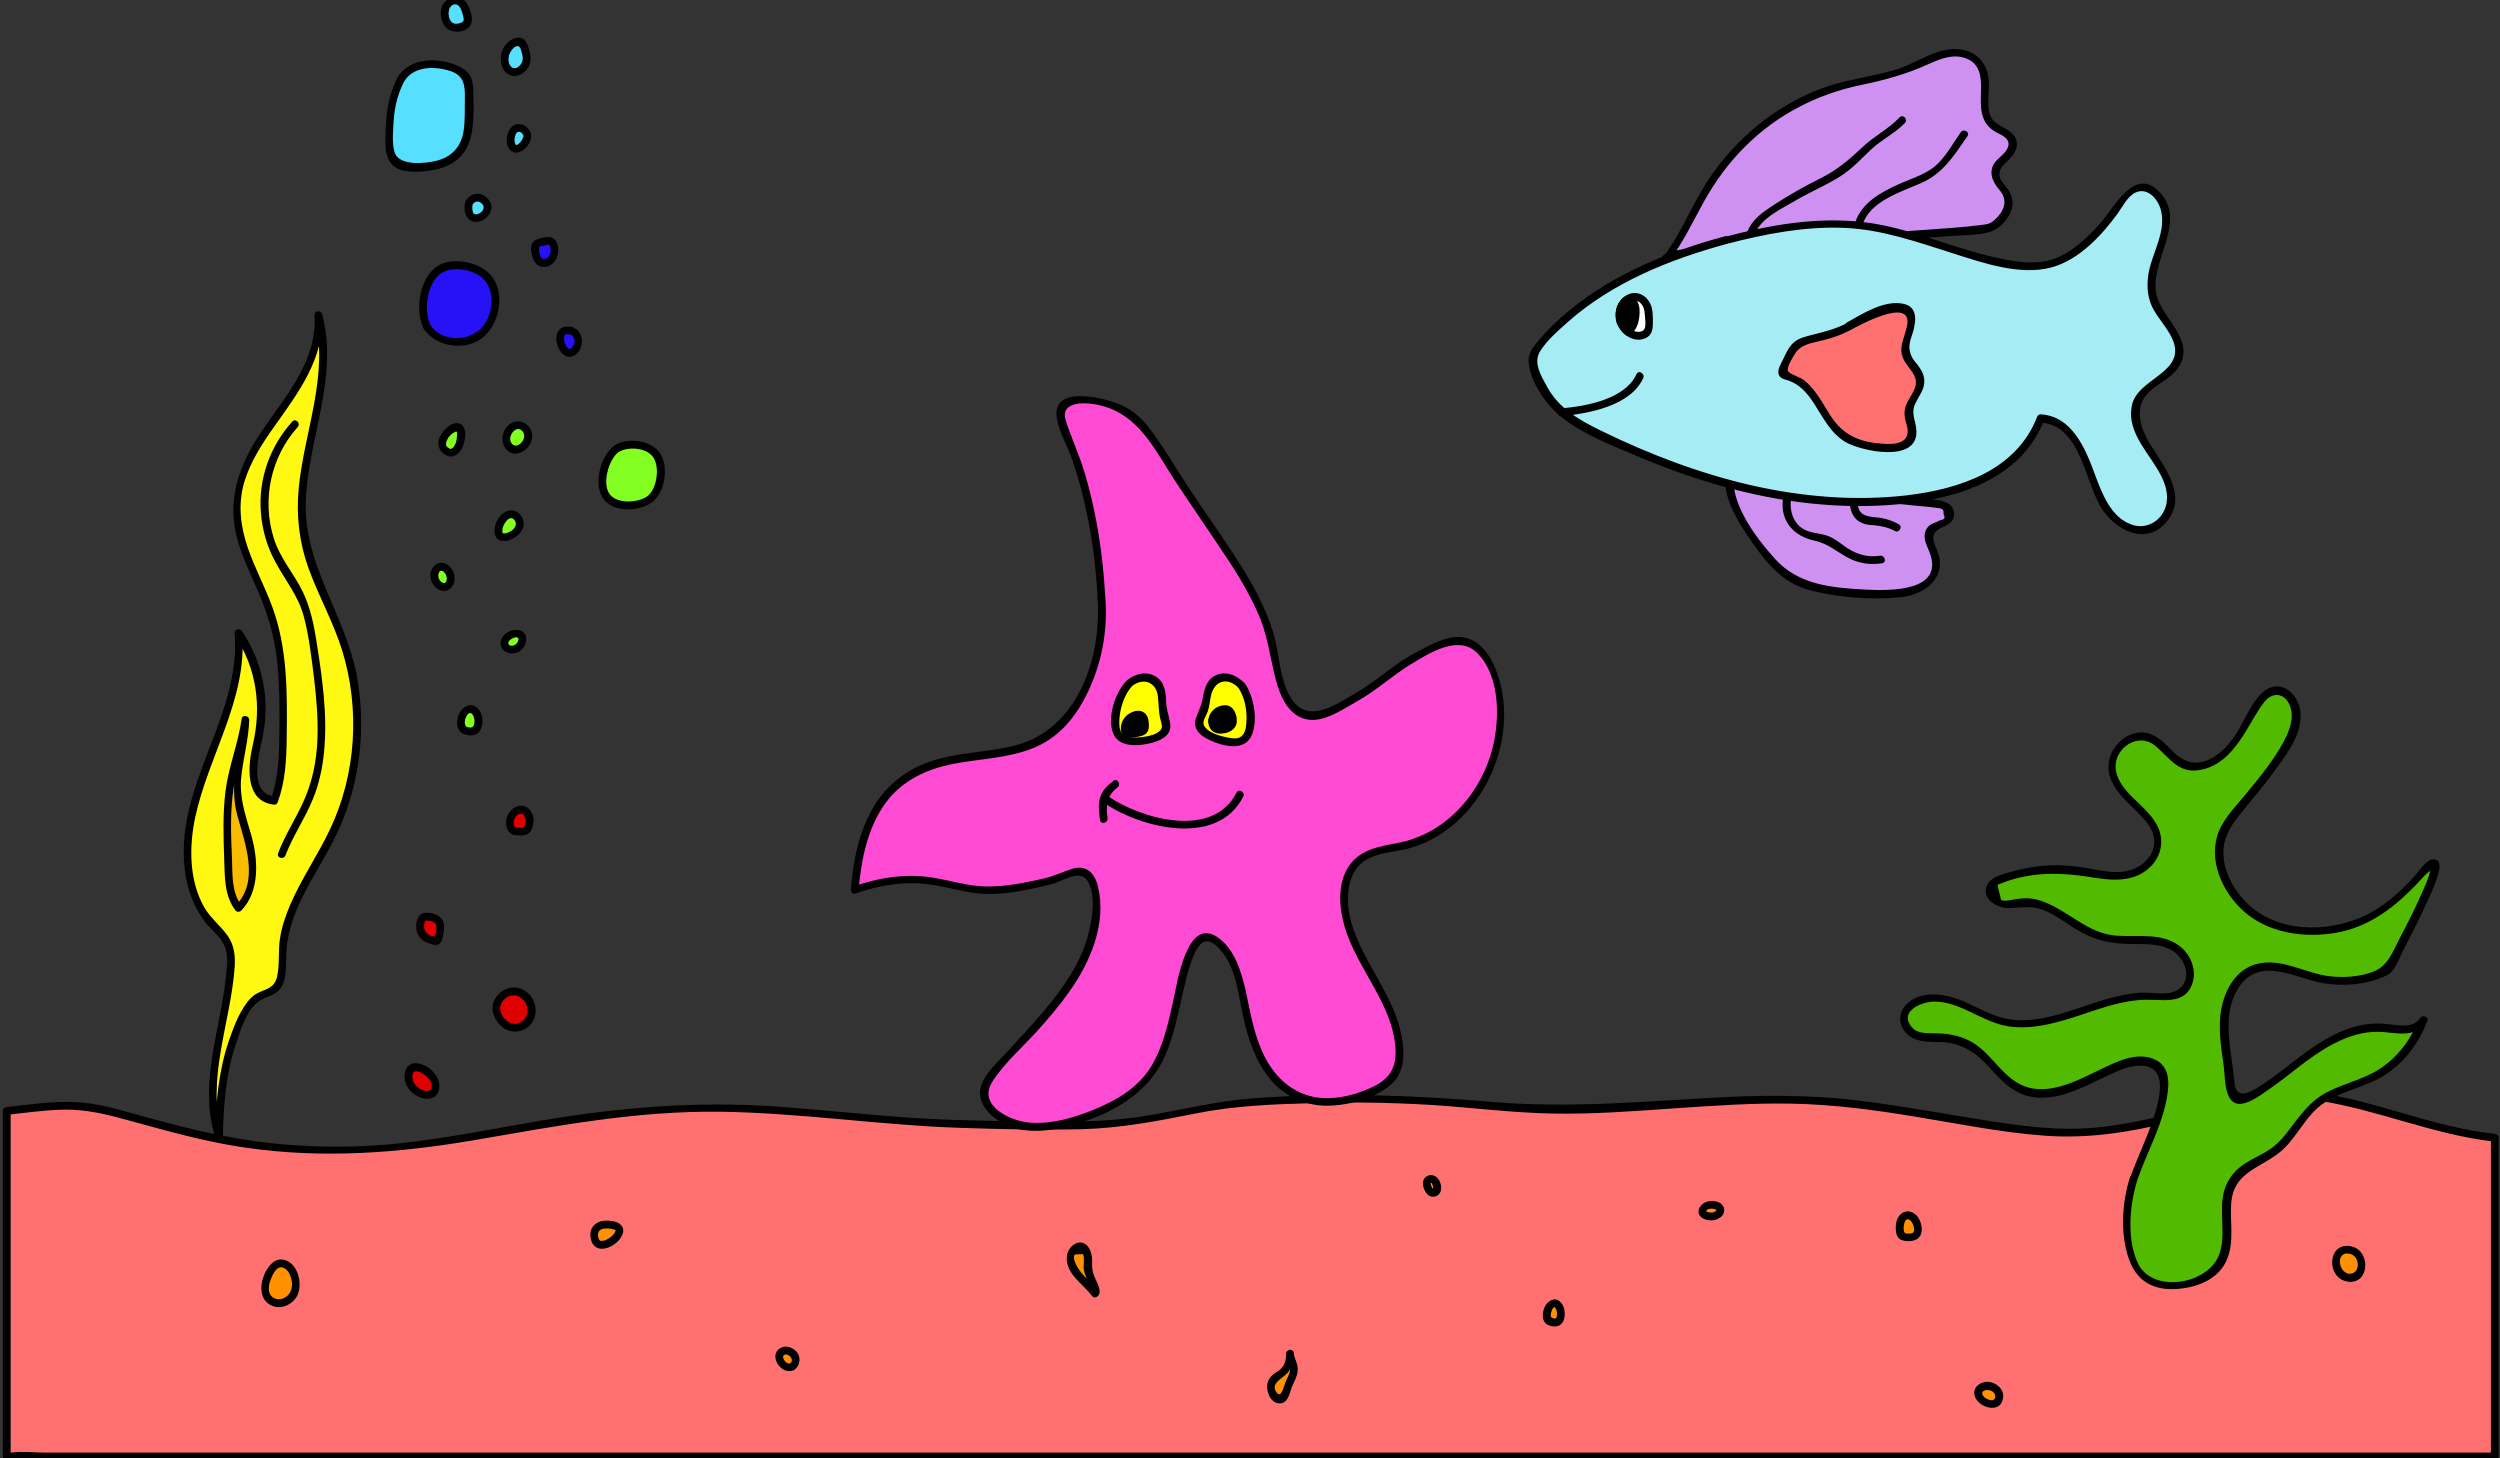 <?xml version="1.0" encoding="utf-8"?>
<!-- Generator: Adobe Illustrator 21.1.0, SVG Export Plug-In . SVG Version: 6.00 Build 0)  -->
<svg version="1.1" id="Layer_1" xmlns="http://www.w3.org/2000/svg" xmlns:xlink="http://www.w3.org/1999/xlink" x="0px" y="0px"
	 viewBox="0 0 960 560" style="enable-background:new 0 0 960 560;" xml:space="preserve">
<rect x="0" y="0" width="960" height="560" fill="#333333" stroke="none"/>
<style type="text/css">
	.st0{fill:#FF7171;}
	.st1{fill:#52BA00;}
	.st2{fill:#FFF810;}
	.st3{fill:#F9BD00;}
	.st4{fill:#57DFFF;}
	.st5{fill:#2711F7;}
	.st6{fill:#83FF22;}
	.st7{fill:#E00000;}
	.st8{fill:#FF9100;}
	.st9{fill:#CE91F2;}
	.st10{fill:#A6ECF4;}
	.st11{fill:#FFFFFF;}
	.st12{fill:#FFFFFF;stroke:#000000;stroke-miterlimit:10;}
	.st13{fill:#FF4AD4;}
	.st14{fill:#FFFF00;}
</style>
<g>
	<path class="st0" d="M891.1,421.3h-23.9c-7.9,1.2-15.6,3.2-23.5,5.3c-13.6,3.6-27.3,7.1-41.4,8c-16,1.1-31.9-1.7-47.7-4.3
		c-17-2.8-33.9-5.9-51.1-7.4c-34.6-3-69.2,3.1-103.8,3c-17.4,0-34.7-2.5-52.1-3.5c-16.8-0.9-33.6-1.1-50.3-0.3
		c-8.6,0.4-17.3,1-25.9,1.8c-8.7,0.8-17.2,3-25.8,4.9c-16.3,3.4-32.6,3.4-49.2,3.2c-17.2-0.2-34.3-0.4-51.4-1.8
		c-17-1.3-34-3.2-51-4.3c-17.2-1-34.3-1-51.5,0.8c-17.2,1.8-34.3,4.9-51.4,7.8c-15.9,2.8-31.9,5.7-48,6.7c-16.2,1-32.5,0.3-48.6-2.1
		c-15.4-2.3-30.4-6.4-45.4-10.6c-7.9-2.2-16.1-4.3-24.4-4c-7.5,0.2-14.9,1.2-22.3,2v132.7H958V436.9
		C935.3,434.7,913.7,424.7,891.1,421.3z"/>
	<g>
		<path d="M891.1,419.8c-5.9,0-11.8,0-17.7,0c-9.1,0-17.6,2.1-26.5,4.4c-15.3,4-30.7,8.3-46.6,9.1c-15.2,0.8-30.4-1.9-45.4-4.3
			c-14.6-2.4-29.2-5-43.9-6.7c-15.6-1.7-31.1-1.8-46.8-1.1c-30.7,1.5-60.9,4.6-91.6,1.9c-30.7-2.6-61.2-3.7-92-1.3
			c-14.3,1.1-27.9,4.7-42,6.9c-15.3,2.4-30.8,2.1-46.1,1.9c-15.8-0.2-31.6-0.5-47.4-1.7c-15.7-1.2-31.4-2.9-47.1-4
			c-30.4-2.1-60,0.3-90.1,5.4c-17.7,3-35.3,6.6-53.1,8.6c-16.8,1.9-33.7,1.9-50.5,0.1c-18-1.9-35.4-6.4-52.8-11.3
			c-7.5-2.1-15-4.2-22.8-4.5c-8.7-0.4-17.5,1-26.1,1.9c-0.8,0.1-1.5,0.6-1.5,1.5c0,38.8,0,77.5,0,116.3c0,5.5,0,11,0,16.4
			c0,0.8,0.7,1.5,1.5,1.5c8.5,0,17,0,25.5,0c23.2,0,46.3,0,69.5,0c34.3,0,68.5,0,102.8,0c41.8,0,83.6,0,125.5,0
			c45.8,0,91.6,0,137.4,0c46.2,0,92.5,0,138.7,0c43.1,0,86.2,0,129.3,0c36.4,0,72.9,0,109.3,0c26.2,0,52.4,0,78.6,0
			c12.4,0,24.8,0.3,37.2,0c0.5,0,1.1,0,1.6,0c0.8,0,1.5-0.7,1.5-1.5c0-35.7,0-71.5,0-107.2c0-5.1,0-10.1,0-15.2
			c0-0.9-0.7-1.4-1.5-1.5c-22.8-2.4-43.9-12-66.5-15.6c-1.9-0.3-2.7,2.6-0.8,2.9c22.8,3.6,44.3,13.2,67.3,15.7c-0.5-0.5-1-1-1.5-1.5
			c0,35.7,0,71.5,0,107.2c0,5.1,0,10.1,0,15.2c0.5-0.5,1-1,1.5-1.5c-8.5,0-17,0-25.5,0c-23.2,0-46.3,0-69.5,0
			c-34.3,0-68.5,0-102.8,0c-41.8,0-83.6,0-125.5,0c-45.8,0-91.6,0-137.4,0c-46.2,0-92.5,0-138.7,0c-43.1,0-86.2,0-129.3,0
			c-36.4,0-72.9,0-109.3,0c-26.2,0-52.4,0-78.6,0c-8.1,0-16.3,0-24.4,0c-4.1,0-8.7-0.6-12.8,0c-0.5,0.1-1.1,0-1.6,0
			c0.5,0.5,1,1,1.5,1.5c0-38.8,0-77.5,0-116.3c0-5.5,0-11,0-16.4c-0.5,0.5-1,1-1.5,1.5c7.4-0.8,14.8-1.9,22.3-2
			c8.2-0.1,16.1,1.8,24,4c15,4.1,30,8.4,45.4,10.6c29.6,4.3,58.5,2.1,87.9-2.9c31.3-5.4,62.3-11.3,94.2-10.9
			c30.9,0.4,61.6,5.2,92.5,6.2c15.5,0.5,31.1,0.9,46.7,0.5c14.9-0.4,28.9-3.1,43.4-6c14.8-3,30.2-3.6,45.2-4
			c15.2-0.5,30.4-0.2,45.5,0.7c15.4,1,30.8,3,46.3,3.3c15.7,0.3,31.3-0.9,47-2c15-1,30-2.1,45-1.8c16,0.3,31.8,2.4,47.5,5
			c16.5,2.7,33,6.1,49.7,7.3c16.3,1.2,32.1-1.2,47.9-5.1c12.3-3,25.2-8.1,38-8.1c6.7,0,13.5,0,20.2,0
			C893,422.8,893,419.8,891.1,419.8z"/>
	</g>
</g>
<g>
	<path class="st1" d="M819.4,452.5c3.8-11.4,10.2-22,11.6-34c0.3-2.2,0.3-4.6-0.6-6.7c-2.3-5.1-9.1-5.2-14.2-3.5
		c-7.3,2.4-13.9,6.6-21.1,9.2c-7.2,2.6-15.6,3.4-22-0.9c-4.3-2.9-7.1-7.6-10.9-11.1c-4.5-4.3-10.4-6.8-16.4-7.1
		c-3.1-0.2-6.2,0.2-9.2-0.7c-3-0.9-5.7-3.7-5.5-7c0.2-2.5,2-4.5,4-5.6c5.1-3,11.5-2.1,17,0.1c5.5,2.1,10.6,5.4,16.3,6.9
		c19.2,5.1,38.4-10.6,58.2-9.6c3.9,0.2,8.3,1,11.5-1.6c4.2-3.3,3.6-10.9-0.1-14.9c-3.7-4-9.3-5-14.5-5.2c-5.2-0.1-10.5,0.5-15.6-0.8
		c-11-2.8-19.7-14.4-31-13.7c-2.9,0.2-5.8,1.2-8.6,0.5c-2.8-0.7-5.3-4.4-3.6-6.9c0.7-1.1,1.9-1.6,3-2c9.7-3.8,20.3-5.1,30.5-3.6
		c6,0.9,12.1,2.7,18.1,1.7c6-0.9,12.2-5.6,12.5-12.2c0.5-11.6-15.8-16.5-17.5-28c-1.3-8.5,8.7-16.2,15.7-12.1
		c3.8,2.2,6.1,6.8,9.9,9.1c6.2,3.8,14.2,0.3,19.1-5.2c4.9-5.5,7.9-12.6,12.3-18.6c1.1-1.5,2.3-2.9,3.9-3.6c4.2-1.9,9,2.6,9.6,7.5
		c0.6,5-1.5,9.8-4,13.8c-14.7,23.3-24.2,27.3-25.4,38.4c-1,9.3,4.7,16.9,6.5,19.3c10.4,14.1,30.1,14.9,42.8,11.3
		c20.9-5.9,30.9-26,33.4-24.2c1.4,1-0.5,8.6-18,41.1c-8.4,4-18,5.1-27,2.9c-8.4-2-17.3-6.8-25.2-3.1c-6.8,3.2-10.2,11.8-10.5,19.8
		c-0.3,8,1.6,15.9,2.3,23.9c0.2,2.3,0.6,5.1,2.6,6c1.3,0.6,2.8-0.1,4.1-0.7c8.9-4.6,16.5-11.6,24.7-17.3c8.3-5.8,17.8-10.4,27.6-9.4
		c5.4,0.6,12.4,2.1,15.1-3c-3.5,9.3-10.2,17.2-18.6,21.6c-7.6,4-16.6,5.3-23.2,11.1c-5.5,4.8-8.7,12.3-14.4,16.9
		c-5.5,4.4-13.2,6-16.9,12.2c-5.3,8.8,0.4,21.5-4.4,30.7c-3.9,7.6-13.3,9.5-21.3,9.5c0,0,0,0,0,0C814.6,493.7,815.2,465,819.4,452.5
		z"/>
	<g>
		<path d="M820.8,452.9c3.4-9.7,8.5-18.9,10.8-29c1.4-6.2,2.5-14.5-4.7-17.3c-6.8-2.7-14.3,1.2-20.4,4.1c-9.2,4.4-21.1,11-31.3,5.4
			c-7.9-4.4-11.5-13.3-20.1-17c-3.6-1.6-7.3-2.2-11.2-2.3c-3.1-0.1-7.5,0.4-9.7-2.3c-5.4-6.4,4.2-9.9,8.5-9.9
			c10.3,0,18.5,8,28.5,9.5c8.5,1.3,16.9-0.9,24.9-3.4c9.1-2.9,18.3-6.7,28.1-6.8c6.2-0.1,14.2,1.8,17.3-5.3c2.3-5.1,0.2-11.4-4-14.9
			c-7-5.8-16.4-3.8-24.7-4.4c-9.4-0.6-16-7-24-11.2c-2.9-1.5-6-2.8-9.3-3.1c-1.7-0.2-3.3,0-5,0.2c-1.3,0.2-5.1,1.2-6.1,0.3
			c-0.5-1.9-0.9-3.8-1.4-5.7c1.4-0.6,2.8-1.1,4.2-1.6c11.3-3.7,22-3,33.5-1.1c7.5,1.2,15.5,1.4,21.2-4.4c4.3-4.3,5.2-10.5,2.4-15.8
			c-3.1-5.9-9.1-9.5-13-14.8c-2.7-3.7-4.1-8.3-1.6-12.6c3.1-5.2,9.5-7,14.2-2.9c5.7,5,9.1,10.9,17.7,8.9c7.9-1.7,12.9-8.3,16.9-14.8
			c2.2-3.6,4.2-7.5,6.8-10.9c3.3-4.4,8-3.7,10,1.1c1.5,3.6,0.5,7.5-0.9,10.9c-3.8,8.5-10.4,16.3-16.3,23.5
			c-3.2,3.8-6.7,7.5-9.1,11.9c-5.7,10.6-0.8,23.4,7.2,31.4c9.8,9.9,25.2,12,38.3,9.3c13.5-2.8,23.5-11.7,32.5-21.6
			c0.9-1,2.8-2.3,3.4-3.4c0-0.1-0.9-0.4-0.8-0.4c0.1-0.2,0,0.5,0,0.6c-0.4,0.6-0.5,2.2-0.8,2.9c-0.6,1.9-1.4,3.8-2.2,5.6
			c-2.7,6.3-5.8,12.4-9,18.5c-2.7,5.1-4.5,10.8-10.2,13c-5.1,2-11.3,2.4-16.7,1.8c-9-1-17.7-6.7-26.9-5c-7.1,1.3-11.7,7-13.8,13.6
			c-2.8,8.4-1.3,17.3-0.1,25.8c0.7,4.8-0.1,16.6,8.1,14.3c3.8-1.1,7.5-4.1,10.7-6.3c4.4-3.1,8.5-6.5,12.8-9.7
			c8.7-6.4,18.6-12.2,29.7-11.3c6,0.5,12.5,2.1,16.4-3.7c-0.9-0.4-1.8-0.8-2.7-1.2c-3.1,7.8-8.2,14.6-15.3,19.2
			c-6.3,4-13.8,5.5-20.4,9c-6.1,3.3-9.8,8.5-13.9,13.9c-2.4,3.2-4.8,6-8.2,8.2c-3,1.9-6.3,3.3-9.2,5.2c-4.8,3.2-7.6,7.5-8.4,13.2
			c-1,7.3,1.3,15.1-1.5,22.1c-4.4,10.8-24.5,14.5-30.7,3.6C816.5,476.5,817.7,462.7,820.8,452.9c0.6-1.8-2.3-2.6-2.9-0.8
			c-3.1,9.7-3.8,21.7-0.4,31.4c3.7,10.5,12.4,12.9,22.7,10.9c6.1-1.2,12-4.3,14.7-10.2c3.3-7.1,1.3-15,1.9-22.4
			c0.9-11,9.8-12.9,17.4-18.4c6.7-4.7,9.8-12.7,15.8-18c7.6-6.6,18.5-7.5,26.7-13.2c7.2-5,12.3-12.1,15.4-20.1
			c0.7-1.7-1.9-2.5-2.7-1.2c-2.9,4.3-8.8,2.7-13.1,2.3c-4.7-0.5-9.3,0.1-13.9,1.6c-8.9,3-16.4,8.7-23.7,14.4c-4,3.1-8,6.1-12.3,8.8
			c-3,1.8-7.6,3.9-8.3-1.8c-0.3-2.3-0.5-4.6-0.8-6.8c-1.4-10.1-3.6-22,2.9-31c7.7-10.6,20.4-3.4,30.3-1.2c8.5,1.8,17.8,1.1,25.7-2.5
			c3.7-1.7,5-6.7,6.8-10.1c2-3.9,4-7.8,5.9-11.7c2.2-4.6,4.5-9.2,6.3-14c0.7-1.9,3.7-9.3-1-8.9c-2.6,0.2-5.2,4.4-6.7,6.1
			c-4.8,5.3-10.1,10.3-16.3,13.9c-13.7,7.9-34,9-46.6-1.6c-5.7-4.8-10.5-12.5-10.8-20.1c-0.3-5.9,2.3-10.5,5.8-14.9
			c4.2-5.3,8.6-10.3,12.6-15.7c4.9-6.8,11.8-15,11.2-23.9c-0.3-5.1-4.6-11.2-10.4-10.1c-6.8,1.3-10.7,12.5-14,17.6
			c-2.9,4.5-6.6,8.9-11.8,10.8c-6.4,2.3-10.6-1-14.7-5.4c-4.4-4.7-9.7-7.3-15.8-3.9c-5.1,2.9-8.1,8.8-6.7,14.6
			c1.5,6,6.4,10.1,10.6,14.3c2.6,2.6,5.5,5.5,6.4,9.3c1.4,6-3.1,11.2-8.5,13c-5.3,1.8-11,0.4-16.3-0.5c-5-0.9-9.9-1.4-14.9-1.2
			c-4.7,0.2-9.4,0.9-13.9,2.2c-2.9,0.8-8.2,1.8-10,4.8c-3.4,5.6,3.7,9.7,8.3,9.4c5-0.3,8.9-1,13.6,1c4,1.7,7.5,4.3,11.2,6.7
			c7.7,4.8,14.5,6.2,23.5,6.1c4.9,0,10.2,0,14.4,2.7c4.8,3,7.5,10.7,2.3,14.6c-3.9,2.9-10.1,1.1-14.8,1.4c-4.3,0.3-8.6,1.2-12.8,2.4
			c-9.1,2.6-17.9,6.5-27.3,7.8c-5,0.7-9.9,0.5-14.7-1.1c-5.1-1.6-9.6-4.5-14.6-6.4c-6.5-2.5-15.7-3.6-20.8,2.2
			c-4.3,4.9-1.3,11.4,4.5,13.2c4.4,1.4,9.2,0.3,13.6,1.4c5.4,1.3,9.8,4.4,13.4,8.4c5.8,6.3,10.6,12,19.8,12.4
			c8.7,0.3,16.5-3.8,24.1-7.4c4.7-2.2,9.9-5.1,15.3-4.9c8.9,0.4,7.4,9.8,5.8,16c-2.5,9.4-7.1,18.1-10.3,27.3
			C817.3,454,820.2,454.7,820.8,452.9z"/>
	</g>
</g>
<g>
	<path class="st2" d="M88.6,371.5L88.6,371.5c0.2-2.9,0.2-5.9-0.8-8.5c-1.3-3.3-4.2-5.6-6.6-8.2c-8.5-9.3-10.5-23.7-8.6-36.6
		s7.3-24.8,11.8-36.9s8.4-25,7.1-38c7.7,11.1,10.7,25.8,7.9,39.3c-1,4.9-2.7,9.7-2.4,14.6c0.3,5,3.7,10.2,8.3,10.2
		c3.2-8.2,3.3-17.3,3.3-26.1c0.1-15.3,0.1-30.9-4.6-45.3c-4.6-14-13.8-27-13.3-41.9c0.5-13.7,9-25.3,16.8-36.2s15.7-23.3,14.5-37
		c7.7,27-10,55.9-5.6,83.7c2.3,14.7,10.4,27.5,15.3,41.4c8.3,23.5,6.9,50.7-3.8,73.1c-7.4,15.6-19.3,29.8-19.7,47.3
		c-0.1,5.3,0.3,11.8-4,14.3c-1.4,0.8-3.1,1-4.6,1.7c-2.9,1.3-4.7,4.3-6.2,7.2c-7.5,14.8-9.3,30.2-9.5,46.8
		C77.3,416.6,87.4,391.8,88.6,371.5z"/>
	<g>
		<path d="M90.1,371.5c0.3-4.3-0.1-8.3-2.5-11.9c-2.8-4.1-6.8-7-9.3-11.4c-5.7-10.3-5.7-22.9-3.4-34.1c5.1-24,20.1-45.5,18.1-70.8
			c-0.9,0.3-1.9,0.5-2.8,0.8c8.4,12.6,10.3,27.2,6.9,41.8c-1.9,8-3.3,21.9,8.2,23.1c0.7,0.1,1.2-0.5,1.4-1.1
			c2.9-8,3.3-16.3,3.4-24.7c0.1-8.5,0.2-17.1-0.5-25.7c-0.7-8.5-2.2-16.9-5.2-24.9c-2.8-7.5-6.6-14.6-9.2-22.1
			c-2.9-8.4-3.9-16.8-1.4-25.4c2.4-7.9,7-15,11.8-21.7c9-12.7,19-25.9,18-42.3c-1,0.1-2,0.3-2.9,0.4c5.9,22.1-3.9,44.1-6,66
			c-1,10.6,0.2,20.8,3.8,30.8c3.9,10.7,9.5,20.6,12.9,31.5c6.9,22.4,5.4,47.5-4.7,68.7c-4.6,9.8-10.9,18.8-15.2,28.8
			c-1.7,4-3.2,8.2-3.9,12.5c-0.9,5-0.1,10.3-1.2,15.2c-1,4.4-3.9,4.6-7.4,6.3c-1.8,0.9-3.2,2.3-4.4,4c-3.1,4.2-5.1,9.7-6.8,14.6
			c-4,11.8-5,24.3-5.2,36.8c1-0.1,2-0.3,2.9-0.4C78.8,414.9,88.6,392.8,90.1,371.5c0.1-1.9-2.9-1.9-3,0
			c-1.5,21.6-11.3,43.9-4.4,65.4c0.5,1.6,2.9,1.3,2.9-0.4c0.2-11.9,1.1-23.8,4.8-35.1c1.7-5.1,3.9-12.7,8.2-16.3
			c3.6-3,7.9-2.3,10-7.1c1.4-3.3,1.2-7.2,1.3-10.8c0.1-6,1.5-11.8,3.8-17.3c4.2-10.5,10.9-19.7,15.7-29.9
			c8.9-18.9,11.4-40.6,7.5-61.1c-4.4-22.7-20.1-41.9-19.5-65.7c0.7-24.4,12.8-48.1,6.3-72.6c-0.4-1.6-3.1-1.3-2.9,0.4
			c1.1,18-11.6,31.5-20.9,45.5c-8.1,12.2-12.8,25.4-8.9,40c1.9,7.3,5.3,14.1,8.3,21c3.6,8.4,6.1,17.1,7.1,26.2
			c0.9,8.5,1,17.1,0.9,25.7c-0.1,9.3-0.1,18.6-3.3,27.5c0.5-0.4,1-0.7,1.4-1.1c-9.1-0.9-6.6-13.6-5.3-19.3c1.2-5.2,2-10.3,1.9-15.6
			c-0.3-10.2-3.4-20.1-9.1-28.6c-0.8-1.1-2.9-0.8-2.8,0.8c2.1,26.3-14.6,48.4-18.7,73.6c-1.5,9.2-1.2,19,2.1,27.8
			c1.5,3.9,3.5,7.5,6.2,10.7c1.7,2,3.9,3.7,5.4,6c2.1,3.1,2.3,6.5,2.1,10.2C87,373.4,90,373.4,90.1,371.5z"/>
	</g>
</g>
<g>
	<path class="st3" d="M87.6,330.2L87.6,330.2c-0.4-10.6-0.8-21.3,1.3-31.6c1.6-7.5,4.4-14.6,5.3-22.2c0,9.7-4,19.1-3.2,28.7
		c0.7,8.6,5.1,16.4,5.8,25c0.5,5.8-0.9,14.7-5.3,18.6C87.7,344.3,87.8,335.7,87.6,330.2z"/>
	<g>
		<path d="M89.1,330.2c-0.4-9.2-0.8-18.4,0.6-27.5c1.3-8.8,4.8-17.1,6-25.9c-1-0.1-2-0.3-2.9-0.4c-0.3,12.7-5.1,24-1.7,36.6
			c2.9,10.7,8.7,25.2-0.5,34.6c0.7,0,1.4,0,2.1,0C88.9,342.8,89.3,335.8,89.1,330.2c-0.1-1.9-3.1-1.9-3,0c0.2,6.7,0.1,14,4.4,19.5
			c0.5,0.6,1.6,0.5,2.1,0c7.4-7.6,6.5-20,3.8-29.3c-2.1-7.2-4.5-14-3.8-21.6c0.7-7.5,2.9-14.8,3.1-22.4c0-1.6-2.7-2.1-2.9-0.4
			c-1.3,9.4-5,18.3-6.2,27.7c-1.1,8.8-0.8,17.7-0.5,26.5C86.1,332.1,89.1,332.1,89.1,330.2z"/>
	</g>
</g>
<g>
	<g>
		<path d="M109.6,328.5c2.9-7.6,7.6-14.3,10.6-21.8c2.3-5.6,3.6-11.6,4.2-17.7c1.5-14.2-0.7-28.9-2.9-42.9c-1-6.4-2.4-12.9-5.2-18.8
			c-3.5-7.2-8.8-12.9-11.2-20.7c-4.6-14.8-1.1-31.1,9.2-42.6c1.3-1.4-0.8-3.6-2.1-2.1c-8.6,9.6-13.1,22.2-12,35.1
			c0.5,6.4,2.3,12.8,5.4,18.5c3.8,7.2,8.8,13,11,21c2.1,7.8,3,16,4,24c0.9,7.7,1.6,15.4,1.3,23.2c-0.3,8.5-2,16.9-5.6,24.6
			c-3,6.5-6.9,12.5-9.5,19.3C106.1,329.5,109,330.2,109.6,328.5L109.6,328.5z"/>
	</g>
</g>
<g>
	<path class="st4" d="M153.9,30.5c-1.3,2.5-2.4,5.2-3.1,8c-1.2,4.9-1.2,10-1.3,15c0,3.5,0.3,7.7,3.1,9.5c1.4,0.9,3.1,1,4.8,1
		c3.6,0.1,7.2,0.1,10.6-0.7c3.5-0.8,6.9-2.7,9-5.8c2.7-4,2.9-9.3,2.9-14.2c0-3,0.1-6.1,0.1-9.1c0-1.5,0-3-0.7-4.3
		c-0.6-1.2-1.7-1.9-2.9-2.6v0C170.4,23.8,157.9,22.8,153.9,30.5z"/>
	<g>
		<path d="M152.6,29.8c-3.2,6.4-4.3,12.9-4.5,20c-0.1,4.5-0.8,11.3,3.5,14.3c4.2,2.9,12.3,1.8,16.9,0.7c5.2-1.3,9.5-4.6,11.5-9.7
			c2.4-6.3,1.8-14.3,1.7-20.9c-0.1-4.6-1.8-7.2-6.1-9C167.9,21.9,157.2,22.1,152.6,29.8c-1,1.7,1.6,3.2,2.6,1.5
			c3.6-6.1,12.1-6,18.1-3.9c5,1.8,5.3,5.7,5.2,10.3c-0.1,4.4,0.2,9-0.6,13.3c-1.1,5.6-4.6,9.3-10.2,10.7c-4.5,1.2-14.7,2.1-16.2-3.3
			c-1.1-3.9-0.5-8.6-0.3-12.5c0.4-5.3,1.6-9.9,4-14.7C156,29.6,153.5,28,152.6,29.8z"/>
	</g>
</g>
<g>
	<path class="st5" d="M163.9,125.4c2.1,3.9,6.5,5.4,10.6,5.7c1.9,0.2,3.9,0.2,5.7-0.3c4-1.1,7.1-4.7,8.7-8.7
		c2.3-5.6,1.6-13-2.9-16.7l0,0c-4.3-3.5-14.4-5.3-18.7-0.7C163.1,109.2,160.9,119.6,163.9,125.4z"/>
	<g>
		<path d="M162.6,126.1c4.8,7.4,16.9,9,23.4,3c6-5.6,8.1-16.9,2.4-23.5c-4.6-5.2-15.2-7.3-21-3C160.9,107.5,159.4,119.1,162.6,126.1
			c0.8,1.8,3.4,0.2,2.6-1.5c-2.5-5.4-1.3-14.7,3.2-18.9c4-3.7,12.2-2.6,16.3,0.6c5.3,4.1,4.9,12.4,1.7,17.7
			c-4.4,7.2-16.4,8.1-21.2,0.7C164.2,123,161.6,124.5,162.6,126.1z"/>
	</g>
</g>
<g>
	<path class="st6" d="M236.7,172.3C236.7,172.3,236.7,172.3,236.7,172.3c-1.1,0.8-1.9,2.1-2.5,3.3c-1.6,2.9-2.9,6.1-3,9.4
		c0,3.3,1.6,6.9,4.5,8.1c1.1,0.5,2.3,0.6,3.4,0.6c2.3,0.2,4.6,0.2,6.9-0.4s4.4-1.9,5.7-3.9c1.7-2.6,1.8-6,1.8-9.2
		c0-1.1,0-2.3-0.3-3.4c-0.5-1.9-2-3.4-3.7-4.4C246.3,170.6,239.9,170,236.7,172.3z"/>
	<g>
		<path d="M236,171c-5.2,3.9-8,13.9-4.9,19.6c3.3,6.2,13.5,6.1,18.8,2.6c5.3-3.4,7-13.5,3.8-18.8C250.4,169,241.2,167.8,236,171
			c-1.6,1-0.1,3.6,1.5,2.6c3.5-2.1,9.9-1.8,12.8,1.3c3.4,3.6,2.1,13.1-1.9,15.8c-3.6,2.4-11.2,2.8-14.1-0.7
			c-3.3-3.9-0.7-13.4,3.2-16.4C239,172.5,237.5,169.9,236,171z"/>
	</g>
</g>
<g>
	<path class="st6" d="M194.4,168.5L194.4,168.5c0,1.5,0.7,3.1,2,3.8c1.6,0.9,3.7,0.1,5-1.3c1.3-1.4,2-3.6,1.1-5.3
		C200.2,161.1,194.3,163.7,194.4,168.5z"/>
	<g>
		<path d="M192.9,168.5c0.1,3.4,2.7,6.5,6.3,5.5c3.4-0.9,6-4.8,4.9-8.3c-0.9-2.7-3.8-4.5-6.6-3.7C194.7,162.8,193,165.6,192.9,168.5
			c0,1.9,3,1.9,3,0c0-2.3,2.8-5.3,4.8-2.8c1.3,1.6,0.3,3.9-1.2,4.9c-1.9,1.3-3.5,0-3.6-2.1C195.9,166.6,192.9,166.5,192.9,168.5z"/>
	</g>
</g>
<g>
	<path class="st5" d="M219.4,127L219.4,127c2.2,0.6,3.4,3.7,2.3,5.8C217.1,141.8,210.8,124.8,219.4,127z"/>
	<g>
		<path d="M219,128.5c1.2,0.3,1.8,1.9,1.6,3c-0.1,0.8-0.8,1.8-1.4,2.3c-0.1,0.1-0.2,0.1-0.5,0.2c0.4-0.1-0.3-0.1,0.1,0
			c-0.1,0-0.5-0.2-0.2,0c-0.5-0.2-0.8-0.6-1.1-1c-0.4-0.7-0.6-1-0.8-1.9c-0.1-0.5-0.1-0.4-0.1-0.9c0-0.2,0-0.4,0-0.6
			c0-0.3,0-0.2,0-0.2c0-0.1,0.1-0.3,0.1-0.4c0.1-0.2-0.1,0.1,0.1-0.2c0.1-0.2,0.2-0.3,0.3-0.3c0.2-0.1,0.4-0.2,0.6-0.2
			C218.2,128.3,218.5,128.4,219,128.5c1.9,0.5,2.7-2.4,0.8-2.9c-2-0.5-4.3-0.3-5.5,1.7c-0.9,1.6-0.8,3.6-0.2,5.3
			c0.5,1.6,1.5,3.3,3.1,4.1c2.1,1,4-0.3,5.2-2c2-3,1.2-8-2.7-9C217.9,125.1,217.1,128,219,128.5z"/>
	</g>
</g>
<g>
	<path class="st5" d="M205.5,96L205.5,96c0-0.8,0-1.6,0.5-2.2c0.4-0.4,0.9-0.5,1.4-0.6c0.8-0.2,1.6-0.4,2.4-0.5
		c0.5-0.1,1.1-0.2,1.6,0c0.6,0.2,1,0.9,1.2,1.5C214.9,100.6,205.9,104.8,205.5,96z"/>
	<g>
		<path d="M207,96c0-0.3-0.1-0.9,0.1-1.2c0.2-0.3,1.5-0.4,1.9-0.5c0.5-0.1,1.3-0.5,1.8-0.3c0.4,0.2,0.5,0.9,0.6,1.3
			c0.2,1.2,0,2.4-0.8,3.3c-0.6,0.6-1.4,1-2.1,0.8C207.3,99,207.1,97.1,207,96c-0.1-1.9-3.1-1.9-3,0c0.2,2.6,1,5.7,3.9,6.4
			c2.3,0.5,4.5-0.8,5.6-2.8c1.3-2.3,1.3-6.5-1.1-8.1c-1.6-1-4.2-0.2-5.9,0.3c-2,0.6-2.7,2.2-2.6,4.2C204.1,97.9,207.1,98,207,96z"/>
	</g>
</g>
<g>
	<path class="st4" d="M179.9,79.1L179.9,79.1c0.1-2.4,3-4,5-2.8C192.3,80.5,179.5,89,179.9,79.1z"/>
	<g>
		<path d="M181.4,79.1c0-0.9,0.9-1.6,1.7-1.7c0.9-0.1,1.8,0.5,2.3,1.2c0.5,0.7,0.4,1.6-0.2,2.4c-0.1,0.1-0.2,0.3-0.4,0.4
			c0,0-0.5,0.4-0.2,0.2c-0.3,0.2-0.6,0.4-0.9,0.5c0.3-0.1-0.2,0.1-0.2,0.1c-0.2,0-0.3,0.1-0.5,0.1c-0.3,0.1,0.2,0-0.2,0
			c-0.1,0-0.6-0.1-0.2,0c-0.1,0-0.3-0.1-0.4-0.1c0.4,0.1-0.1,0-0.2-0.1c0.3,0.3-0.1-0.1-0.2-0.2c-0.1-0.1-0.1-0.1,0,0
			c-0.1-0.1-0.1-0.2-0.1-0.2C181.4,81,181.3,80,181.4,79.1c0-1.9-3-1.9-3,0c-0.1,2.1,0.4,4.5,2.4,5.6c1.6,0.9,3.5,0.5,5-0.4
			c1.5-1,2.7-2.5,2.9-4.3c0.2-2.1-1.2-3.9-2.9-4.9c-3.1-1.9-7.3,0.4-7.4,4C178.3,81,181.3,81,181.4,79.1z"/>
	</g>
</g>
<g>
	<path class="st4" d="M196.6,56.1L196.6,56.1c-0.4-0.7-0.5-1.6-0.5-2.4c0-1.7,0.6-3.6,2-4.4c1.8-1,4.3,0.8,4.4,3
		C202.6,54.8,198.3,59,196.6,56.1z"/>
	<g>
		<path d="M197.9,55.4c-0.6-1.1-0.3-3.3,0.4-4.3c0.9-1.2,2.5-0.1,2.7,1.1C201.1,53.2,198.7,56.6,197.9,55.4
			c-1.1-1.6-3.7-0.1-2.6,1.5c3.2,4.9,10.1-1.8,8.4-6.1c-1-2.6-4.4-4.2-6.8-2.4c-2.3,1.7-3,6.1-1.6,8.5
			C196.3,58.5,198.9,57,197.9,55.4z"/>
	</g>
</g>
<g>
	<path class="st4" d="M194,21L194,21c0.6-2.5,2.7-4.5,5-4.9c0.3-0.1,0.7-0.1,1,0.1c0.5,0.2,0.8,0.8,1,1.4c1,2.5,1.9,5.5,0.5,7.7
		C198.2,30.3,192.6,26.6,194,21z"/>
	<g>
		<path d="M195.4,21.4c0.3-1.2,1.9-3.9,3.5-3.7c1,0.1,1.4,2.2,1.6,3.1c0.3,1.1,0.4,2.3-0.2,3.4c-0.7,1.3-2.2,2.6-3.7,1.7
			C195.2,24.9,195.1,22.9,195.4,21.4c0.4-1.9-2.5-2.7-2.9-0.8c-0.6,3,0.1,6.7,3.1,8.1c3.1,1.5,6.5-0.8,7.7-3.8
			c0.7-2,0.4-4.2-0.2-6.1c-0.5-1.6-1.1-3.7-3-4.2c-3.5-0.9-6.9,2.9-7.6,5.9C192.1,22.4,194.9,23.2,195.4,21.4z"/>
	</g>
</g>
<g>
	<path class="st4" d="M171.3,2.4c0.7-1.6,2.5-2.7,4.1-2.4c2.5,0.5,3.6,3.7,4.1,6.4c0.1,0.8,0.3,1.7-0.1,2.4c-0.4,0.6-1.1,1-1.7,1.2
		c-1.1,0.4-2.4,0.7-3.5,0.5l0,0C171.1,9.8,170.1,5.1,171.3,2.4z"/>
	<g>
		<path d="M172.6,3.2c1.3-2.3,3.4-1.9,4.4,0.3c0.4,0.9,0.7,1.9,0.9,2.9c0.3,1.3,0.3,1.9-1,2.4c-1.8,0.6-3.4,0.5-4.2-1.4
			c-0.6-1.4-0.6-3,0-4.5c0.7-1.8-2.2-2.6-2.9-0.8c-1.1,2.7-0.6,6.5,1.6,8.6c2.2,2.2,7,1.9,9-0.6c1.9-2.5,0-7.6-1.8-9.7
			c-2.6-2.9-6.7-1.8-8.5,1.4C169.1,3.4,171.7,4.9,172.6,3.2z"/>
	</g>
</g>
<g>
	<path class="st6" d="M172.3,173.6C172.3,173.6,172.3,173.6,172.3,173.6c2.2,0.8,4.2-2,4.7-4.4C179.4,156.6,164.1,170.5,172.3,173.6
		z"/>
	<g>
		<path d="M171.9,175.1c1.9,0.7,3.8-0.5,4.9-2c1.1-1.5,1.6-3.3,1.8-5.2c0.2-2-0.1-4.6-2.3-5.3c-1.8-0.5-3.6,0.6-4.9,1.8
			c-1.4,1.3-2.6,3-3,4.9C168,172,169.5,174.1,171.9,175.1c0.8,0.3,1.6-0.3,1.8-1c0.2-0.9-0.3-1.5-1-1.8c0.2,0.1-0.2-0.1-0.3-0.2
			c-0.2-0.1-0.3-0.2-0.5-0.3c0.2,0.2-0.1-0.1-0.2-0.2c-0.1-0.1-0.1-0.1-0.2-0.2c0.2,0.3,0,0,0-0.1c-0.1-0.1-0.2-0.4-0.1-0.1
			c0-0.1-0.1-0.3-0.1-0.4c-0.1-0.4,0,0.1,0-0.1c0-0.2,0-0.4,0-0.5c0-0.2-0.1,0.2,0-0.2c0-0.1,0.1-0.3,0.1-0.4c0-0.2,0.1-0.3,0.2-0.4
			c-0.1,0.3,0.1-0.2,0.1-0.3c0.2-0.3,0.3-0.6,0.5-0.9c0.1-0.1,0.2-0.3,0.3-0.4c-0.2,0.3,0.2-0.2,0.2-0.2c0.2-0.2,0.5-0.5,0.7-0.7
			c0.1-0.1,0.2-0.2,0.4-0.3c-0.1,0.1,0,0,0.2-0.1c0.3-0.2,0.5-0.3,0.8-0.5c0,0-0.2,0,0.1,0c0.1,0,0.3-0.1,0.4-0.1
			c0.2-0.1-0.3,0.1,0,0c0.3,0,0.2,0.1,0,0c0,0,0.1,0,0.1,0c0.2,0-0.1,0-0.1-0.1c0,0,0.1,0.1,0.1,0.1c0.2,0.1-0.2-0.2-0.1,0
			c0.2,0.3-0.1-0.2,0,0c0.1,0.1,0.2,0.4,0.1,0.1c0,0.1,0.1,0.3,0.1,0.4c0.1,0.4,0-0.1,0,0.4c0,1.2-0.1,2.4-0.5,3.5
			c-0.3,0.9-1.3,2.7-2.5,2.2c-0.8-0.3-1.6,0.3-1.8,1C170.7,174.1,171.2,174.8,171.9,175.1z"/>
	</g>
</g>
<g>
	<path class="st6" d="M191.4,204.3L191.4,204.3c0,0.5,0.2,1.1,0.5,1.4c0.2,0.3,0.6,0.4,0.9,0.5c3.4,0.9,8.9-3.5,6-7.4
		C195.6,194.7,191,200.5,191.4,204.3z"/>
	<g>
		<path d="M189.9,204.3c0.6,7.2,12.9,1.9,11-4.6c-0.9-3-4.1-4.7-6.9-3.1C191.4,198,189.7,201.4,189.9,204.3c0.1,1.9,3.1,1.9,3,0
			c-0.1-1.6,0.6-3.2,1.7-4.4c1-1.1,2.2-1.4,3.1,0c0.9,1.4,0,2.9-1.1,3.8c-0.5,0.4-3.6,2-3.7,0.6
			C192.7,202.4,189.7,202.4,189.9,204.3z"/>
	</g>
</g>
<g>
	<path class="st6" d="M172.9,223.5c1.5-4.2-4.1-8.7-5.8-3.9C165.6,223.7,171.3,228.1,172.9,223.5z"/>
	<g>
		<path d="M174.3,223.9c0.8-2.6-0.3-5.7-2.6-7.1c-2.5-1.6-5.1-0.3-6.1,2.3c-0.9,2.6,0.2,5.6,2.5,7.1
			C170.7,227.8,173.3,226.6,174.3,223.9c0.7-1.8-2.2-2.6-2.9-0.8c-0.4,1-1.1,1-1.9,0.4c-1-0.8-1.5-2.3-1-3.5c0.4-1,1.1-1.1,1.9-0.4
			c1,0.9,1.4,2.3,1,3.6C170.8,224.9,173.7,225.7,174.3,223.9z"/>
	</g>
</g>
<g>
	<path class="st6" d="M193.7,247.4c0.2,1,1.1,1.8,2,2c0.9,0.2,1.9-0.1,2.8-0.5l0,0c2-1,3.1-5.1,0.2-5.5
		C196.8,243.1,193.2,244.8,193.7,247.4z"/>
	<g>
		<path d="M192.3,247.8c0.9,3.2,4.6,3.9,7.2,2.3c1.8-1.1,3-3.7,2.4-5.8c-0.7-2.5-3.6-2.8-5.7-2.1
			C193.7,243.1,191.9,245.1,192.3,247.8c0.3,1.9,3.2,1.1,2.9-0.8c-0.2-1.3,3.2-3.1,3.8-1.9c0.4,0.6-0.4,1.8-0.8,2.2
			c-0.8,0.8-2.7,1.1-3.1-0.3C194.6,245.2,191.8,245.9,192.3,247.8z"/>
	</g>
</g>
<g>
	<path class="st6" d="M177.7,279.8L177.7,279.8c0.7,0.9,1.9,1.1,3,1.1c0.6,0,1.2,0,1.7-0.3c0.3-0.2,0.6-0.6,0.8-0.9
		c0.8-1.6,1-3.6,0.1-5.2C180.3,268.6,175.1,276.3,177.7,279.8z"/>
	<g>
		<path d="M176.4,280.5c1,1.4,2.6,1.8,4.3,1.9c1.8,0,3.1-0.7,3.9-2.4c1.4-2.9,0.7-7.2-2.3-8.8c-2.2-1.2-4.5,0.4-5.7,2.3
			C175.4,275.6,175,278.5,176.4,280.5c1.1,1.6,3.7,0.1,2.6-1.5c-0.7-0.9-0.6-2-0.3-3.1c0.3-0.7,0.9-2.1,1.8-2.1
			c1-0.1,1.7,1.9,1.7,2.8c0,0.8-0.1,2.4-1,2.7c-0.5,0.2-2,0-2.3-0.4C177.9,277.5,175.3,279,176.4,280.5z"/>
	</g>
</g>
<g>
	<path class="st7" d="M196,314.3L196,314.3c-0.4,1.3-0.3,2.9,0.4,4.1c0.2,0.3,0.4,0.5,0.6,0.7c0.2,0.1,0.5,0.1,0.8,0.1
		c0.9,0,1.8,0,2.7,0c0.3,0,0.6,0,0.9-0.1c0.6-0.2,1.1-0.9,1.3-1.6c0.7-1.6,0.7-3.5-0.2-5C200.7,309.3,197,311.3,196,314.3z"/>
	<g>
		<path d="M194.6,313.9c-0.8,2.6,0.1,6.6,3.3,6.8c1.7,0.1,4,0.4,5.3-0.9c1.1-1,1.5-2.7,1.7-4.2c0.2-2.8-1.5-6.1-4.6-6.2
			C197.5,309.3,195.5,311.5,194.6,313.9c-0.7,1.8,2.2,2.6,2.9,0.8c0.3-1,1.1-2,2.2-2.2c1.3-0.3,2,1.2,2.1,2.3
			c0.1,0.8-0.1,1.7-0.4,2.4c-0.4,0.9-1.3,0.6-2.2,0.6c-1,0-1.5,0.2-1.8-0.9c-0.2-0.7-0.2-1.5,0.1-2.2
			C198.1,312.8,195.2,312.1,194.6,313.9z"/>
	</g>
</g>
<g>
	<path class="st7" d="M161.5,357.5c0.4,1.2,1.3,2.1,2.3,2.7c1,0.6,2.2,0.8,3.4,1c0.2,0,0.4,0.1,0.6-0.1c0.2-0.1,0.2-0.3,0.3-0.5
		c0.6-1.6,0.9-3.3,0.9-5.1c0-0.6,0-1.1-0.3-1.6c-0.3-0.6-1-1-1.6-1.3l0,0c-1.2-0.5-3.6-1.3-4.7-0.3
		C161.3,353.3,161.2,356.3,161.5,357.5z"/>
	<g>
		<path d="M160.1,357.9c0.6,1.7,1.7,2.9,3.3,3.8c1.3,0.6,3.4,1.5,4.8,1c1.5-0.5,1.8-2.7,2-4c0.3-1.7,0.7-4-0.4-5.6
			c-1.3-2-5.4-3.2-7.6-2.3C159.7,351.9,159.5,355.6,160.1,357.9c0.5,1.9,3.3,1.1,2.9-0.8c-0.2-0.8-0.3-2.8,0.3-3.4
			c0.6-0.6,2.7,0.1,3.4,0.5c1.5,0.9,0.8,3.8,0.3,5.2c-0.2,0.3-0.2,0.4,0.1,0.3c-0.2,0-0.4-0.1-0.6-0.1c-0.4-0.1-0.8-0.2-1.1-0.3
			c-1-0.4-1.9-1.1-2.3-2.2C162.3,355.3,159.4,356.1,160.1,357.9z"/>
	</g>
</g>
<g>
	<path class="st7" d="M193.6,393L193.6,393c2.3,2,5.8,2.2,8.2,0.4c2.4-1.9,3.2-5.7,1.8-8.4C198.2,374.7,184.7,385.1,193.6,393z"/>
	<g>
		<path d="M192.5,394.1c4.1,3.6,10.5,2.2,12.6-2.9c1.8-4.5-0.6-10-5.3-11.6c-3.5-1.2-7.4,0.4-9.4,3.5
			C187.9,386.8,189.4,391.2,192.5,394.1c1.4,1.3,3.5-0.8,2.1-2.1c-1.9-1.7-3.3-4.1-2.1-6.7c0.9-1.9,3-3.3,5.1-3.1
			c2.8,0.2,5.1,3.2,5,5.9c-0.1,4.1-4.8,6.8-8.1,3.8C193.2,390.7,191.1,392.8,192.5,394.1z"/>
	</g>
</g>
<g>
	<path class="st7" d="M167.1,415.7c-1.3-5.1-11.7-9.8-10.1-1C158.1,420.6,169,423.5,167.1,415.7z"/>
	<g>
		<path d="M168.5,415.3c-0.9-3.3-4.2-6.2-7.6-6.9c-4.2-0.9-6.1,2.6-5.4,6.4c0.7,3.7,4.1,6.6,7.8,7.1
			C167.5,422.4,169.4,419.1,168.5,415.3c-0.4-1.9-3.3-1.1-2.9,0.8c0.5,2.3-0.5,3.3-2.7,2.7c-2.2-0.6-4.2-2.4-4.5-4.8
			c-0.3-2.3,0.6-3.2,2.8-2.3c1.9,0.8,3.9,2.4,4.5,4.5C166.2,417.9,169,417.1,168.5,415.3z"/>
	</g>
</g>
<g>
	<path class="st8" d="M102.8,490.1L102.8,490.1c-1,2.4-1.5,5.2-0.4,7.5c1.2,2.4,4.3,3.4,6.7,2.4
		C119.7,495.8,108.9,475.9,102.8,490.1z"/>
	<g>
		<path d="M101.5,489.4c-1.8,4.2-1.9,10.2,3.2,12.1c3.5,1.3,7.5-0.5,9.3-3.7c2.4-4.4,0.6-12.6-4.8-14
			C105.4,482.8,102.8,486.4,101.5,489.4c-0.8,1.7,1.8,3.3,2.6,1.5c0.7-1.7,2.3-5.1,4.7-4.1c1.9,0.7,2.9,3.2,3.2,5
			c0.4,2.2-0.1,4.6-2,6.1c-1.5,1.1-3.5,1.4-5.1,0.4c-2.4-1.6-1.8-5.1-0.8-7.3C104.9,489.1,102.3,487.6,101.5,489.4z"/>
	</g>
</g>
<g>
	<path class="st8" d="M235.3,470.4c-1.5-0.2-3-0.4-4.4,0.1c-1.4,0.5-2.7,1.8-2.7,3.3v0C228.1,484.4,244.1,471.6,235.3,470.4z"/>
	<g>
		<path d="M235.3,468.9c-2.2-0.3-4.6-0.4-6.5,1c-1.5,1.1-2.2,2.7-2.1,4.5c0.1,2.2,1,4.4,3.3,5c3.5,0.8,8.3-2.5,9.2-5.9
			c0.7-2.5-1.3-4.1-3.6-4.5c-1.9-0.3-2.7,2.6-0.8,2.9c0.4,0.1,1,0.2,1.2,0.3c0.3,0.2,0.3,0.2,0.4,0.3c-0.1-0.3,0,0,0,0.1
			c0,0.1-0.1,0.3-0.2,0.5c-0.7,1.3-2,2.3-3.4,3c-0.6,0.3-1.2,0.4-1.8,0.4c-0.4,0-0.8-0.1-1-0.6c-0.3-0.6-0.5-1.7-0.3-2.4
			c0.6-2.3,3.8-1.8,5.5-1.6C237.2,472.1,237.2,469.1,235.3,468.9z"/>
	</g>
</g>
<g>
	<path class="st8" d="M304.2,524.8c1.2-0.7,1.7-2.4,1.2-3.7l0,0c-0.8-2.4-5.1-3.7-6-0.8C298.6,522.9,302,526,304.2,524.8z"/>
	<g>
		<path d="M304.9,526.1c2.3-1.5,2.8-4.8,1.1-6.9c-1.4-1.7-4-2.7-6-1.7C294.6,520,299.9,528.5,304.9,526.1c1.7-0.8,0.2-3.4-1.5-2.6
			c-1.5,0.7-3.8-2.7-2.1-3.3c1.7-0.6,3.9,2.2,2.1,3.3C301.8,524.6,303.3,527.2,304.9,526.1z"/>
	</g>
</g>
<g>
	<path class="st8" d="M420.5,496.5c-1.5-2.2-3.5-3.8-5.4-5.7s-3.5-4.1-3.9-6.7c-0.3-1.6,0-3.3,0.9-4.5c1-1.2,2.8-1.6,4-0.7
		c0.9,0.7,1.2,1.9,1.5,3.1c0.3,1.5,0.5,3,0.1,4.5S421.9,496.4,420.5,496.5z"/>
	<g>
		<path d="M421.8,495.8c-2.1-2.7-4.8-4.8-6.9-7.5c-0.9-1.1-3.5-5.2-2.1-6.6c1,0,2.1-0.1,3.1-0.1c0.2,0.6,0.3,1.2,0.3,1.8
			c0.1,1.1-0.1,2.1-0.1,3.2c0,1.5,0.6,2.9,1.2,4.3c0.4,1.1,0.9,2.2,1.3,3.3c0.1,0.3,0.2,0.9,0.4,1.1c0.9,1.1-1.2,0.8,1.1-0.1
			c-1.8,0.7-1,3.6,0.8,2.9c2.9-1.2,0.4-5.5-0.4-7.3c-0.8-1.9-1.2-3.2-1.1-5.2c0.1-2.2-0.2-5.1-1.6-6.9c-3-3.7-7.6-0.3-8.1,3.5
			c-0.8,6.8,6,10.6,9.5,15.3C420.4,498.8,423,497.3,421.8,495.8z"/>
	</g>
</g>
<g>
	<path class="st8" d="M495.3,519.8c0.1,1.7,1.7,3.5,1.7,5.5c0,2.4-1,3.9-2,5.9c-1.1,2.3-1.6,7.8-5,5.6c-2-1.3-2.6-5-1.3-6.9
		c1.2-1.7,3.5-2.3,4.8-4.1C494.8,524.1,495.4,522,495.3,519.8z"/>
	<g>
		<path d="M493.9,520.2c0.3,1.5,1.1,2.8,1.4,4.3c0.5,2.3-0.7,4-1.6,6c-0.6,1.4-1.6,6.8-3.5,4.2c-2.6-3.5,2.4-5.4,4.2-7.5
			c1.8-2.1,2.4-4.8,2.5-7.4c0-1.9-3-1.9-3,0c0,2-0.4,4.2-1.9,5.7c-0.8,0.9-2,1.4-3,2.2c-1.4,1.2-2.3,2.5-2.4,4.4
			c-0.2,2.9,1.6,6.9,4.9,6.8c3.1-0.1,3.7-3.8,4.5-6.1c0.8-2.1,2.1-4,2.3-6.3c0.3-2.7-1.2-4.5-1.6-7.1
			C496.4,517.5,493.5,518.3,493.9,520.2z"/>
	</g>
</g>
<g>
	<path class="st8" d="M549.1,457.4L549.1,457.4c0.6,0.7,1.7,0.9,2.3,0.3c0.3-0.3,0.5-0.9,0.5-1.4c0.1-1.6-1-4.1-2.9-3.6
		C547.1,453.3,548.1,456.4,549.1,457.4z"/>
	<g>
		<path d="M548,458.5c1.7,1.9,4.8,1.1,5.3-1.4c0.4-1.9-0.4-4.3-2.1-5.4c-1.8-1.1-4.2-0.2-4.7,1.8C546.1,455.2,546.9,457.2,548,458.5
			c1.2,1.5,3.4-0.7,2.1-2.1c-0.2-0.3-0.6-1.1-0.7-1.7c0-0.1,0-0.5,0-0.6c-0.1,0.1,0,0,0,0c0.5,0.1,0.8,1.1,0.9,1.5
			c0,0.3,0.1,0.6,0,0.9c0,0.2,0.2,0,0,0c-0.1,0-0.2-0.1-0.2-0.2C548.8,454.9,546.7,457.1,548,458.5z"/>
	</g>
</g>
<g>
	<path class="st8" d="M594.7,502.1c-0.5,1-0.7,2.1-0.8,3.2c0,0.4,0,0.9,0.2,1.3c0.3,0.5,0.9,0.8,1.5,0.9c0.8,0.2,1.7,0.4,2.4,0
		c1-0.6,1.3-2,1.3-3.2v0C599.4,501.2,596.7,498.6,594.7,502.1z"/>
	<g>
		<path d="M593.4,501.4c-1.3,2.4-1.7,6.3,1.3,7.5c1.2,0.5,2.7,0.7,4,0.1c1.1-0.6,1.8-1.7,2-2.9c0.4-2.1,0.1-4.7-1.6-6.2
			C597.1,498,594.7,499.3,593.4,501.4c-1,1.7,1.6,3.2,2.6,1.5c0.4-0.7,0.8-1.3,1.3-0.6c0.5,0.7,0.6,1.7,0.6,2.5c0,0.4-0.1,1-0.3,1.3
			c-0.4,0.4-1,0.2-1.4,0c-0.7-0.2-0.7-0.4-0.7-1.1c0-0.7,0.2-1.4,0.5-2.1C596.9,501.2,594.3,499.7,593.4,501.4z"/>
	</g>
</g>
<g>
	<path class="st8" d="M729.5,472.3L729.5,472.3c0.1,0.7,0.2,1.5,0.6,2c0.5,0.6,1.4,0.7,2.1,0.7c1.4,0.1,3,0.1,3.8-1.1
		c0.5-0.7,0.5-1.6,0.4-2.5C735.3,464.8,728.9,465.2,729.5,472.3z"/>
	<g>
		<path d="M728,472.3c0.1,1.7,0.6,3.3,2.3,3.9c1.4,0.5,3.5,0.6,5,0c3.6-1.3,3-5.9,1.4-8.5c-1.2-1.9-3.4-3.2-5.7-2.2
			C728.4,466.7,727.8,469.8,728,472.3c0.1,1.9,3.1,1.9,3,0c-0.1-1.3,0.3-5.4,2.5-3.7c1,0.8,1.7,2.8,1.5,4c-0.2,1.1-1.2,1.1-2.1,1.1
			c-1.1,0-1.7,0-1.8-1.3C730.8,470.4,727.8,470.4,728,472.3z"/>
	</g>
</g>
<g>
	<path class="st8" d="M658.7,466.8L658.7,466.8c0.7-0.3,1.4-0.7,1.7-1.4c1.3-3.2-4.3-3.5-5.7-2.1
		C651.6,466.2,656.3,467.8,658.7,466.8z"/>
	<g>
		<path d="M659.1,468.3c1.3-0.5,2.5-1.3,2.9-2.8c0.3-1.1,0-2.2-0.8-3c-1.4-1.4-4.1-1.6-5.9-1c-2.1,0.7-4,3.2-2.6,5.3
			C654,468.6,657.1,469,659.1,468.3c1.8-0.7,1-3.6-0.8-2.9c-1,0.4-2.1,0.3-3-0.2c-0.2-0.1-0.2,0.1-0.1-0.2c0.2-0.5,0.5-0.6,0.8-0.7
			c0.9-0.3,1.9-0.2,2.8,0.1c0.2,0.1,0.3,0.3,0.3,0.1c0,0.5-0.6,0.8-0.8,0.9c-0.8,0.3-1.3,1-1,1.8
			C657.5,467.9,658.4,468.6,659.1,468.3z"/>
	</g>
</g>
<g>
	<path class="st8" d="M767.7,536.7L767.7,536.7c0.2-1.6-0.8-3.2-2.1-4c-2.8-1.6-7.9,0.2-5.3,4.1
		C761.8,539.1,767.2,540.8,767.7,536.7z"/>
	<g>
		<path d="M769.2,536.7c0.4-3.4-2.8-6-5.9-6.1c-2.6,0-5.3,1.6-5.2,4.4c0.3,5.3,10,8.4,11,2.1c0.3-1.9-2.6-2.7-2.9-0.8
			c-0.2,1.3-0.9,1.6-2.1,1.3c-1.2-0.3-2.6-1.1-2.9-2.3c-0.6-2.2,5.4-2.3,5,1.5C765.9,538.6,768.9,538.6,769.2,536.7z"/>
	</g>
</g>
<g>
	<path class="st8" d="M901.7,490.7c7.2,1,6.7-10.4,0-10.8C894.9,479.6,895.7,489.8,901.7,490.7z"/>
	<g>
		<path d="M901.7,492.2c8.4,0.9,8.7-12,1.2-13.6c-9.1-2-9.9,12-1.6,13.5c1.9,0.3,2.7-2.5,0.8-2.9c-4.7-0.9-5-9.2,0.4-7.7
			c4,1.1,4,8.1-0.8,7.6C899.8,488.9,899.8,491.9,901.7,492.2z"/>
	</g>
</g>
<g>
	<path class="st9" d="M639.6,99.4c6.2-7.6,10-17.1,15-25.7c12.1-20.6,31.8-35.7,53.8-41.4c8.5-2.2,17.3-3,25.5-6.4
		c4.7-2,9.1-4.8,14.1-5.7c5-0.9,10.8,0.7,13.1,5.5c3.2,6.7-1.6,16.7,3.6,21.8c2.8,2.7,8.2,3.4,8.4,7.5c0.2,4.5-6.4,6.2-7,10.6
		c-0.5,4,4,6.5,5,10.4c1.2,4.5-2.7,8.5-6.4,11S640,94.8,639.6,99.4z"/>
	<g>
		<path d="M640.7,100.5c5.5-7.1,9.2-15.1,13.5-22.9c4.4-7.9,9.7-15.2,16.1-21.5c12.3-12.2,27.6-20,44.5-23.5
			c9.2-1.9,17.5-4.2,26-8.1c4.5-2,9.3-3.9,14.1-2.1c5.7,2.1,6,7.7,5.8,12.9c-0.2,5.8-0.4,11.5,5,15c1.2,0.8,2.7,1.3,3.9,2.2
			c2.8,2,1.7,4.6-0.3,6.6c-1.6,1.6-3.6,3-4.3,5.3c-0.7,2.3,0,4.4,1.2,6.4c0.8,1.4,2.1,2.5,2.8,3.9c1.8,3.6-0.1,7-2.8,9.5
			c-2,1.8-2.8,1.9-5.5,2.2c-6.8,0.9-13.7,1.3-20.6,1.8c-20.6,1.5-41.3,2.8-61.9,4.5c-9.6,0.8-19.2,1.5-28.7,2.8
			c-2.2,0.3-10.6,0.4-11.4,3.6c-0.4,1.9,2.5,2.7,2.9,0.8c-0.2,0.8-0.4,0.4,0.7,0.1c1-0.3,1.9-0.5,2.9-0.7c3.3-0.6,6.6-1,9.9-1.4
			c9.6-1.1,19.3-1.9,29-2.6c21.5-1.7,43-2.9,64.4-4.6c5.2-0.4,11.4-0.2,16.4-1.7c3.7-1.2,7.2-5.1,8.2-8.7c0.8-2.7,0.1-5.1-1.3-7.4
			c-0.9-1.4-2.5-2.8-3.1-4.4c-1.1-3.1,0.9-4.9,2.9-6.8c3.4-3.2,5.3-7.4,1.1-10.9c-3.1-2.6-7.2-3.1-8.2-7.6c-1-4.3,0.3-8.9-0.3-13.3
			c-0.8-5.9-4.7-10-10.6-10.9c-8.7-1.3-16.6,5.1-24.5,7.6c-10.1,3.1-20.5,3.9-30.4,7.9c-8.1,3.2-15.7,7.7-22.6,13.2
			c-7.5,6-14,13.1-19.3,21.1c-6.5,9.6-10.5,20.8-17.6,30C637.4,99.9,639.5,102,640.7,100.5z"/>
	</g>
</g>
<g>
	<path class="st9" d="M664.4,179.2c-2.4,9,3,18.1,8.1,25.7c4.9,7.2,10.1,14.7,17.6,18.3c3.4,1.6,7.1,2.4,10.8,2.9
		c8.1,1.3,16.3,1.9,24.5,1.8c4.3,0,8.7-0.3,12.5-2.6c3.7-2.3,6.5-7.1,5.3-11.5c-1-3.5-4.1-7.1-2.2-10.2c1.9-3,7.3-2.3,7.9-5.8
		c0.5-2.9-3-4.4-5.7-4.7C734.6,192.4,669.4,186.8,664.4,179.2z"/>
	<g>
		<path d="M662.9,178.9c-2.4,11.1,4,20.8,10.1,29.6c5.5,7.9,11.6,15.2,21.2,17.9c11.1,3.1,24.6,4.1,36,2.9c7.3-0.8,15.4-5.6,14.7-14
			c-0.4-5.1-6-9.7,0.9-12.8c2.3-1,4.6-2.2,4.6-5.1c-0.1-5.1-6.4-5.5-10.3-5.9c-12.6-1.2-25.2-2.5-37.7-4.2
			c-7.8-1.1-15.6-2.2-23.2-3.9c-3.5-0.8-11-1.6-13.4-4.8c-1.1-1.5-3.7,0-2.6,1.5c4.1,5.4,15.1,6.3,21.2,7.4
			c12,2.2,24.2,3.7,36.3,5.1c5.1,0.6,10.2,1.1,15.2,1.6c1.7,0.2,3.5,0.3,5.2,0.5c0.5,0.1,1.1,0.1,1.6,0.2c0.5,0.1,0.8,0.1,1.4,0.2
			c1.7,0,2.5,0.8,2.2,2.3c0.8,1.4,0.4,2.2-1.2,2.3c-1.8,1.2-4.1,1.2-5.3,3.4c-1.7,2.8-0.2,5.7,0.9,8.4c6.7,15.8-15,15.4-24.6,14.9
			c-12.8-0.7-25.6-1.8-34.6-11.9c-7.8-8.7-18.2-22.5-15.5-34.7C666.2,177.8,663.3,177,662.9,178.9z"/>
	</g>
</g>
<g>
	<path class="st10" d="M662.9,92.2c18.5-4.9,37.7-8.1,56.5-5c18.9,3.1,36.7,12.5,55.8,14.6c4,0.4,8.1,0.6,12.1-0.5
		c4.7-1.2,8.9-4.1,12.7-7.3c5-4.2,9.5-9.1,13.2-14.6c2-2.9,4-6.2,7.2-7.2c5.1-1.6,10.1,3.7,11,9.3c0.9,5.6-1.1,11.2-2.9,16.5
		s-3.4,11.2-1.8,16.6c2.4,8.1,11.8,14.2,9.8,22.5c-1.8,7.6-11.8,9.2-15.4,16c-3.3,6.4,0.4,14.3,4.5,20.2c4.1,5.9,8.9,12.3,8,19.6
		c-0.7,5.3-4.9,9.8-9.8,10.6c-6.7,1.1-13-4.3-16.4-10.5s-5.1-13.5-8.3-19.9c-3.2-6.4-8.8-12.4-15.5-12.4c-3.4,9.5-10.7,17-19,21.8
		c-8.3,4.8-17.7,7.2-27,8.6c-43,6.5-86.8-5.9-126.1-25.6c-5.1-2.5-10.2-5.3-14.1-9.6c0,0,0,0,0,0c-3.3-3.6-5.7-8.3-7.5-13
		c-2.1-5.3-1.5-6.7,2.1-11c6-7.2,13.2-13.2,20.8-18.3C628,103.4,645.4,96.9,662.9,92.2z"/>
	<g>
		<path d="M663.3,93.6c14.6-3.8,29.6-6.7,44.8-6.1c14.7,0.6,28.3,5.5,42.2,9.9c11.3,3.6,25.4,8.5,37.4,5.3
			c10.5-2.8,19.2-12.1,25.4-20.6c1.9-2.6,3.8-6.6,6.8-8.1c4.7-2.3,8.7,2.4,9.8,6.4c2.3,8-2.9,16.1-4.5,23.7
			c-0.9,4.7-0.8,9.3,1.2,13.7c2.4,5,7.2,9.2,8.6,14.7c2.6,10.9-14.2,13.2-16.3,23c-2.5,11.3,8.1,19.6,12,29
			c1.8,4.2,2.2,8.9-0.4,12.9c-2.6,3.9-7.2,5.6-11.6,4.1c-8.3-2.8-11.6-12.3-14.4-19.7c-3.6-9.8-8.7-22-20.7-22.7
			c-0.7,0-1.2,0.5-1.4,1.1c-8,20.5-29.8,27.6-49.9,30c-19.9,2.3-40.1,0.6-59.6-3.8c-20.1-4.6-39.5-12-58.1-21.1
			c-8.5-4.2-16.1-8.5-20.7-17.1c-2.2-4-5.2-9-2.5-13.3c2.6-4.2,7-8,10.7-11.3C619.3,108.4,641.2,99.6,663.3,93.6
			c1.9-0.5,1.1-3.4-0.8-2.9c-21.5,5.8-42.6,14.3-60,28.6c-4.3,3.5-8.3,7.4-11.8,11.6c-2,2.4-4,4.8-3.7,8.1
			c0.6,7.8,6.8,16.6,12.9,21.4c8.4,6.6,19.2,10.7,28.9,14.8c10.6,4.5,21.4,8.4,32.5,11.5c22.1,6.2,45.3,9.1,68.2,6.9
			c22.4-2.2,46.6-9.6,55.5-32.4c-0.5,0.4-1,0.7-1.4,1.1c15.7,0.9,16.9,23.3,23.8,33.5c5.4,7.9,16.3,13.5,24,5.2
			c9-9.7,0.3-21-5.3-29.7c-4.3-6.7-7.2-15.2-0.4-21.2c3.6-3.2,8.5-5.2,11.1-9.5c6.2-10.4-6.9-18.4-8.8-27.8
			c-2.5-12.5,11.8-27.3,1.6-38.7c-9.6-10.7-17.5,5.2-23,11.5c-4.9,5.6-11,11.4-18.1,13.9c-7.7,2.6-16.6,0.7-24.3-1.1
			c-16.3-3.9-31.7-11.1-48.5-13.1c-17.9-2.1-35.8,1-53.1,5.6C660.6,91.2,661.4,94.1,663.3,93.6z"/>
	</g>
</g>
<g>
	<path class="st0" d="M709.8,125.5c6.3-3.5,12.8-7.4,19.8-7.1c0.8,0,1.7,0.1,2.4,0.5c2.4,1.3,2.4,5.1,1.4,7.8c-1,2.7-2.5,5.5-2,8.3
		c0.7,4.2,5.5,6.6,5.9,10.8c0.5,4.8-4.7,8.4-4.6,13.2c0.1,2.8,2,5.3,1.5,8.1c-0.4,2.1-2.1,3.7-4,4.4c-1.9,0.7-3.9,0.6-5.9,0.4
		c-5.7-0.3-11.7-0.8-16.4-4.3c-4.3-3.1-6.9-8.3-9.8-12.9c-2.9-4.6-6.7-9.2-11.8-10.2c-0.7-0.1-1.5-0.3-1.9-1c-0.4-0.7,0-1.5,0.3-2.2
		l0,0c2.4-4.7,3.4-9.1,8.3-10.5C699.1,129.2,704.1,128.6,709.8,125.5z"/>
	<g>
		<path d="M710.5,126.8c3.4-1.9,24.1-13.2,21.8-1.7c-1.2,5.8-4.1,9.2-0.3,14.6c2.4,3.5,5.1,5.7,2.9,10.3c-1,2.1-2.5,4-3.2,6.2
			c-0.7,2.4-0.3,4.4,0.4,6.7c2.2,7.3-4.1,7.9-9.2,7.5c-8.7-0.6-14.9-3.1-19.8-10.5c-3.2-4.9-5.8-10.4-10.5-14
			c-1.4-1.1-5.3-2.2-6-3.4c-0.7-1.4,2.2-6,3.1-7.3c2.5-3.3,6.9-3.6,10.6-4.6C703.9,129.7,707.2,128.5,710.5,126.8
			c1.7-0.9,0.2-3.5-1.5-2.6c-4.1,2.1-8.4,3.2-12.8,4.3c-2.6,0.7-5.3,1.2-7.4,3c-2,1.8-3,4.2-4.1,6.5c-0.7,1.5-2.3,3.9-1.7,5.7
			c0.6,1.8,2.1,1.9,3.7,2.4c4.4,1.5,7.3,4.9,9.8,8.7c3.5,5.4,6.4,11.5,12.1,14.9c6.1,3.6,27.7,8.2,27.3-4.1
			c-0.1-4.1-2.4-6.7-0.3-10.9c1.2-2.5,3.1-4.8,3.3-7.6c0.2-2.3-0.6-4.3-1.9-6.1c-0.6-0.9-1.4-1.8-2.1-2.7c-2-2.8-2.1-5.8-0.9-9
			c1.5-4.3,3.2-11.2-2.9-12.6c-7.5-1.7-15.9,3.8-22,7.2C707.3,125.2,708.8,127.8,710.5,126.8z"/>
	</g>
</g>
<g>
	<g>
		<path d="M599.6,159.8c10.5-1,26.5-3.9,31.4-14.6c0.8-1.7-1.8-3.3-2.6-1.5c-4.4,9.6-19.3,12.3-28.8,13.1
			C597.7,156.9,597.7,159.9,599.6,159.8L599.6,159.8z"/>
	</g>
</g>
<g>
	<path class="st11" d="M622.2,123.6c1.1,3.2,4.1,5.4,7.3,5.3c1.3-0.1,2.7-0.6,3.3-1.8c0.3-0.6,0.3-1.4,0.4-2.1c0-1.4,0-2.9-0.1-4.3
		c-0.1-1.2-0.2-2.3-0.7-3.4l0,0C628.6,109.6,619.7,116.2,622.2,123.6z"/>
	<g>
		<path d="M620.8,124c1.6,4.1,6.3,7.9,11,5.9c2.5-1.1,2.9-3.3,2.9-5.8c0-2.4,0.1-5.3-1-7.5c-1.7-3.5-5.6-5.3-9.1-3.2
			C620.9,115.4,619.6,120,620.8,124c0.6,1.8,3.4,1.1,2.9-0.8c-0.7-2.3-0.4-4.9,1.5-6.6c1.7-1.6,3.9-1.6,5.3,0.4
			c0.8,1.1,1,2.3,1.1,3.7c0.1,1.6,0.5,3.8,0,5.3c-0.6,1.7-2.8,1.6-4.1,1.1c-1.8-0.6-3.1-2.1-3.8-3.9
			C623,121.4,620.1,122.2,620.8,124z"/>
	</g>
</g>
<g>
	<path d="M625,127.3c2.2-1.1,2.8-4.2,3-6.8c0.1-1.3,0.2-2.6-0.3-3.8c-0.4-1.2-1.6-2.2-2.8-1.9c-0.2,0.1-3.3,2.4-3.1,6.5
		C622,125.1,624.7,127.1,625,127.3z"/>
	<g>
		<path d="M625.8,128.6c3.2-1.9,3.9-6.2,3.8-9.6c0-2.7-2.4-7.4-5.7-5.1c-5.1,3.5-4.2,11.4,0.4,14.8c1.6,1.2,3-1.5,1.5-2.6
			c-2.6-1.9-3.1-6.1-1-8.9c0.1-0.2,0.8-1.1,1-1c0.9,0.1,0.8,3.1,0.8,4c-0.1,2-0.4,4.8-2.3,5.9C622.6,127,624.1,129.6,625.8,128.6z"
			/>
	</g>
</g>
<path class="st12" d="M475.4,132.5"/>
<path class="st12" d="M630.1,128.4"/>
<g>
	<g>
		<path d="M673.9,89.8c2.3-6.2,10.8-9.9,16.1-13.1c5.5-3.2,11.6-5.7,17-9.2c4.3-2.8,7.8-6.6,11.5-10.1c4-3.8,9.2-6.2,13-10.2
			c1.3-1.4-0.8-3.5-2.1-2.1c-4,4.3-9.8,7.2-14.1,11.3c-5,4.7-9.7,8.8-15.9,11.9c-6.3,3.1-12.4,6.6-18.3,10.4
			c-4.1,2.7-8.3,5.5-10.1,10.3C670.4,90.8,673.3,91.6,673.9,89.8L673.9,89.8z"/>
	</g>
</g>
<g>
	<g>
		<path d="M715.3,86.1c2.8-8.8,14.6-12.4,22.2-15.7c8.7-3.8,12.7-10.5,18-18.1c1.1-1.6-1.5-3.1-2.6-1.5c-3.2,4.6-6.2,10.3-10.7,13.7
			c-3.8,2.8-8.6,4.2-13,6.2c-6.6,2.9-14.4,7.2-16.7,14.5C711.8,87.2,714.7,87.9,715.3,86.1L715.3,86.1z"/>
	</g>
</g>
<g>
	<g>
		<path d="M684.6,192c-0.9,8.3,4.3,13.9,12.1,15.6c5.7,1.2,8.9,4.7,14,7.1c3.8,1.8,7.8,2.2,12,1.6c1.9-0.3,1.1-3.2-0.8-2.9
			c-4.6,0.7-8.6-0.4-12.5-2.9c-2.4-1.6-4.5-3.5-7.2-4.6c-3.3-1.3-7.1-1-10.1-3c-3.6-2.4-4.9-6.8-4.4-10.9
			C687.8,190.1,684.8,190.1,684.6,192L684.6,192z"/>
	</g>
</g>
<g>
	<g>
		<path d="M710.4,193.9c0.3,3,1.6,5.6,4.5,6.9c1.5,0.7,3.1,0.8,4.8,0.9c2.9,0.3,5.3,0.8,7.9,2.2c1.7,0.9,3.2-1.7,1.5-2.6
			c-2.3-1.3-4.7-2.1-7.4-2.5c-3.6-0.4-7.9-0.3-8.3-5C713.2,192,710.2,192,710.4,193.9L710.4,193.9z"/>
	</g>
</g>
<g>
	<path class="st13" d="M422.9,228.9L422.9,228.9c-0.3-6.1-1.5-25.1-7.6-46.1c-5.4-18.7-10.1-22.6-7.4-26.4c3.6-5.2,16-3.4,24.5,1.7
		c6.6,3.9,8.8,8.6,19.8,25.4c12.1,18.6,10,14.8,15.8,23.5c8.7,12.9,17.6,26.4,20.9,42c2,9.5,3,21.2,11.2,25.2
		c5,2.4,10.7-0.9,20.3-6.2c12.2-6.8,14-11.2,25.8-17c8-3.9,12.7-6.1,17.6-4.3c9.1,3.5,11.5,18.4,11.7,19.8
		c4.4,25.5-12.8,53-36.3,58.2c-6.2,1.4-13.1,1.6-17.9,6.1c-4.7,4.5-5.9,12.1-4.9,18.8c2.9,19.7,20.8,34.9,20.9,54.9
		c0,3-0.4,6.1-2,8.5c-1.5,2.3-3.9,3.7-6.2,4.9c-10.6,5.4-23.7,7.7-33.8,1.4c-9.8-6.1-14.4-18.7-16.9-30.6
		c-2.1-10.2-3.8-21.9-11.9-27.7c-1.1-0.8-2.3-1.4-3.7-1.4c-0.8,0-3,0.6-5.3,5.1c-5.4,10.5-6.3,32.3-14.5,45.6
		c-6.9,11.1-18.3,15.4-28.1,19.1c-2.5,0.9-11.3,4.1-21.5,2.9c-3.4-0.4-6.3-1.2-9.2-3.2c-1.6-1.1-5.7-4-6.4-8.2
		c-0.8-5,3.6-9,13.9-20.3c6.5-7.1,9.7-10.7,12.5-14.1c6.3-8,16.2-20.7,16.6-36.9c0.1-2.5,0.3-12.3-4.2-14.7
		c-2.6-1.4-5.3,0.5-10.4,2.4c0,0-3.8,1.5-18.7,3.9c-18.4,3-24.6-5.4-44.1-3.1c-6.7,0.8-12.1,2.5-15.3,3.7
		c1.8-23.2,9.4-34.1,15.6-39.8c19.9-18.3,49.4-4.6,66.6-26.7c5.4-7,8.7-16.4,9-17.3C423.7,245.7,423.4,234.9,422.9,228.9z"/>
	<g>
		<path d="M424.4,228.9c-0.9-16-3.3-32-7.9-47.4c-2-6.8-5.1-13.2-7.2-19.9c-2.6-8,8.3-7.2,13.4-5.9c14.7,3.7,20.6,16.8,28.3,28.6
			c5.5,8.4,11.2,16.6,16.8,25c6.1,9,12.1,18.3,16.2,28.4c3.3,8.4,4,17.2,6.6,25.7c1.7,5.4,4.9,11.5,11,12.8c6.7,1.5,14.3-4,19.7-7
			c7.3-4.1,13.5-9.9,20.6-14.2c6.9-4.2,18.1-11.4,25.3-4.3c9.4,9.3,8.8,27.5,5.3,38.9c-5.1,16.7-18.3,30.8-35.8,34.1
			c-7.4,1.4-15,2.6-19.2,9.6c-3.9,6.7-3.3,15.2-1.2,22.4c4.7,16.4,18.7,29.8,19.6,47.4c0.3,6.7-2.2,11-8.2,14
			c-5.3,2.6-11.2,4.4-17.2,4.6c-11.1,0.4-19.7-6-24.7-15.6c-4.3-8.3-5.6-17.3-7.6-26.3c-1.7-7.2-4.2-15.3-10.5-19.8
			c-11.9-8.4-15.6,17.3-17.1,24c-1.9,8.5-3.8,17.5-8.3,25.1c-5.1,8.6-13.6,13.5-22.5,17.1c-7.8,3.1-15.7,5.5-24.3,4.9
			c-7.3-0.5-20.2-6.5-14.5-15.6c4.6-7.3,11.7-13.4,17.4-19.7c4.3-4.8,8.5-9.7,12.2-15c8.1-11.3,14.5-26.3,11-40.5
			c-1.3-5.3-4.7-8.4-10.1-6.6c-3.6,1.2-6.8,2.7-10.5,3.6c-8.9,2-18.2,4-27.4,2.7c-7.1-1-13.9-3.3-21.1-3.6c-8.4-0.4-16.8,1.2-24.7,4
			c0.6,0.5,1.3,1,1.9,1.4c1-11.6,3.4-23.9,10.4-33.5c6.3-8.6,15.8-13,26.1-15c10.4-2,21.3-2.1,31.2-6.3c10.5-4.5,17-13.4,21.4-23.6
			C423.6,252.4,425.4,240.6,424.4,228.9c-0.2-1.9-3.2-1.9-3,0c1.9,22.9-7.1,51.1-31.7,57.4c-10.7,2.7-21.9,2.5-32.4,6.1
			c-8.1,2.7-15,7.7-20,14.6c-7.1,10.1-9.6,22.6-10.6,34.7c-0.1,0.9,1,1.8,1.9,1.4c9.5-3.4,19.6-4.9,29.6-3.3
			c7.2,1.1,14.2,3.5,21.5,3.5c7.9,0,16.1-1.8,23.8-3.7c4.5-1.1,11.3-6.2,14.2-1.2c3.8,6.3,1.2,17.9-0.9,24.1
			c-2.9,8.5-8.1,16-13.7,23c-5.2,6.5-11.1,12.6-16.7,18.8c-3.6,3.9-9.3,8.8-10,14.3c-0.8,5.8,4.6,10.7,9.3,13.1
			c7.6,3.9,17.7,2.7,25.7,0.5c15.2-4.3,29.8-12.1,36.2-27.3c3.3-7.8,4.9-16.2,6.8-24.4c0.9-3.8,1.7-7.7,3.1-11.4
			c0.8-2.1,1.6-4.3,3.1-6.1c2.6-3.1,5.6-1,8,1.7c6.1,6.9,6.9,17.2,8.8,25.8c1.9,8.5,4.8,17.3,10.5,24.1c5.3,6.3,12.8,9.8,21,10
			c8.3,0.1,18.8-2.6,25.2-8.1c6-5.1,5.3-14,3.6-21c-2-8.3-6.5-15.8-10.6-23.2c-4.6-8.3-9.5-17.4-9.5-27.1c0-5.7,1.7-11.7,6.8-14.9
			c4.3-2.7,9.6-3,14.4-4c15.3-3.2,27.5-15,33.8-29c5.4-12.1,6.8-26.2,2.3-38.8c-1.9-5.4-5.2-11.1-10.8-13.2
			c-6.8-2.5-14.5,2.2-20.3,5.2c-8.1,4.2-14.6,10.6-22.5,15.2c-7.4,4.3-18.7,12.7-25.2,2.9c-5-7.4-4.7-17.7-7.3-26
			c-3-9.9-8.2-19-13.7-27.6c-6-9.4-12.6-18.5-18.7-27.8c-4.8-7.3-9.2-14.9-14.4-21.9c-2.8-3.8-5.9-6.9-10-9.1
			c-5.7-3-28.1-9.2-26.2,4.1c0.8,5.5,4.2,11.1,6,16.4c3.7,10.7,6.1,21.9,7.8,33.1c0.9,6.4,1.5,12.9,1.9,19.4
			C421.5,230.8,424.5,230.8,424.4,228.9z"/>
	</g>
</g>
<g>
	<path class="st14" d="M433.8,262.3c3.3-3,9.2-3,11.4,1c1.8,3.3,0.5,7.6,1.5,11.2c0.4,1.5,1.2,2.9,1.2,4.5v0
		c-0.3,5.4-14.8,6.8-17.8,3.9C425.8,278.9,430.1,265.8,433.8,262.3z"/>
	<g>
		<path d="M434.8,263.4c4.2-3.3,9.1-1.5,9.8,3.8c0.4,3.1,0.2,5.9,1,9c0.7,2.6,1.2,3.8-1.4,5.3c-1.8,1-4.2,1.4-6.3,1.6
			c-1.7,0.1-4,0.3-5.6-0.4c-2.2-1-2.5-3.1-2.5-5.3C429.8,272.7,431.6,266.7,434.8,263.4c1.4-1.4-0.8-3.5-2.1-2.1
			c-4.5,4.5-7.7,14.3-5.2,20.4c2.2,5.6,10.2,4.8,15,3.5c2.4-0.7,5.3-1.8,6.5-4.3c0.5-1.1,0.5-2.2,0.3-3.4c-0.5-2.8-1.4-5.2-1.5-8
			c-0.1-4-0.7-8.2-4.7-10.1c-3.5-1.7-7.4-0.5-10.3,1.8C431.2,262.5,433.4,264.6,434.8,263.4z"/>
	</g>
</g>
<g>
	<path class="st14" d="M476.6,263.3c-2.8-3.5-8.7-4.5-11.4-0.8c-2.2,3-1.6,7.4-3.1,10.8c-0.6,1.4-1.6,2.7-1.8,4.3l0,0
		c-0.5,5.4,13.6,9.1,17,6.8C482.2,281,479.8,267.3,476.6,263.3z"/>
	<g>
		<path d="M477.7,262.2c-2.6-2.8-6.6-4.5-10.3-3.1c-3.9,1.4-4.9,5.2-5.5,8.8c-0.5,2.9-1.6,5-2.6,7.7c-0.4,1.1-0.6,2.1-0.3,3.2
			c0.6,2.8,3.5,4.5,5.9,5.6c4.7,2.1,12.7,4.2,15.6-1.7c2.7-5.7,1.1-15.2-2.5-20.3c-1.1-1.5-3.7-0.1-2.6,1.5
			c2.6,3.7,3.6,9.2,3.2,13.6c-0.1,2-0.5,4.7-2.6,5.7c-1.7,0.8-4.7,0-6.4-0.4c-2.1-0.5-4.4-1.3-6-2.7c-2.6-2.2-1.2-3.7-0.1-6.2
			c1.1-2.6,1-5.2,1.8-7.8c1.7-5.2,6.7-5.8,10.3-1.9C476.9,265.8,479,263.6,477.7,262.2z"/>
	</g>
</g>
<g>
	<g>
		<path d="M424.2,308.5c14.3,9.6,43.4,16.8,53.2-2.6c0.9-1.7-1.7-3.2-2.6-1.5c-9,17.8-36.2,10.2-49.1,1.5
			C424.1,304.8,422.6,307.4,424.2,308.5L424.2,308.5z"/>
	</g>
</g>
<g>
	<g>
		<path d="M427.6,299.8c-2.2,1.7-4.2,3.5-5.1,6.2c-0.9,2.9-0.5,5.9-0.1,8.9c0.3,1.9,3.2,1.1,2.9-0.8c-0.7-4.8-0.3-8.6,3.8-11.7
			C430.6,301.3,429.1,298.7,427.6,299.8L427.6,299.8z"/>
	</g>
</g>
<g>
	<path d="M432.1,280.6L432.1,280.6c-0.3-1.4,0.1-2.8,0.9-3.9c0.8-1.1,2-1.8,3.3-2.1c0.7-0.2,1.4-0.2,2,0.1c0.6,0.3,1,1,1.2,1.7
		s0.2,1.4,0.2,2.1c0,0.6,0,1.3-0.3,1.8c-0.4,0.6-1.1,0.8-1.8,0.9C436.2,281.5,432.5,282.7,432.1,280.6z"/>
	<g>
		<path d="M433.5,280.2c-0.3-1.4,0.6-2.8,1.7-3.5c0.5-0.3,1.4-0.8,2.1-0.7c0.9,0.2,0.9,1.8,0.9,2.5c-0.1,0.9-0.3,1.1-1.2,1.3
			c-0.4,0.1-0.8,0.2-1.2,0.3C435.5,280.2,433.7,280.6,433.5,280.2c-0.6-1.8-3.5-1.1-2.9,0.8c0.8,2.7,3.6,2.5,5.9,2
			c1.1-0.2,2.4-0.4,3.3-1.1c1.4-1,1.5-2.9,1.3-4.5c-0.1-1.5-0.6-3.1-2-3.9c-1.4-0.9-3.1-0.6-4.5,0c-2.9,1.2-4.7,4.3-4.1,7.4
			C431,282.9,433.9,282.1,433.5,280.2z"/>
	</g>
</g>
<g>
	<path d="M465.4,276.6c0.1-1.2,0.6-2.4,1.5-3.1c0.6-0.4,1.2-0.7,1.9-0.9c0.8-0.3,1.6-0.5,2.4-0.2c1.3,0.4,1.9,2,2.1,3.4
		c0.1,0.7,0.1,1.4-0.1,2.1c-0.3,0.8-1,1.4-1.7,1.8c-0.7,0.3-1.6,0.5-2.4,0.5h0C466.9,280.4,465.3,279.4,465.4,276.6z"/>
	<g>
		<path d="M466.9,276.6c0.1-1.5,1.8-2.9,3.4-2.8c1.4,0.1,2,2.6,1.5,3.7c-0.5,1-2.2,1.2-3.2,1.2C467.2,278.7,466.9,277.9,466.9,276.6
			c0-1.9-3-1.9-3,0c0,2.8,1.5,5,4.5,5.1c2.8,0.1,6.1-1.2,6.5-4.3c0.3-2.7-1.1-6.5-4.3-6.6c-3.5,0-6.3,2.4-6.6,5.8
			C463.7,278.5,466.7,278.5,466.9,276.6z"/>
	</g>
</g>
</svg>
